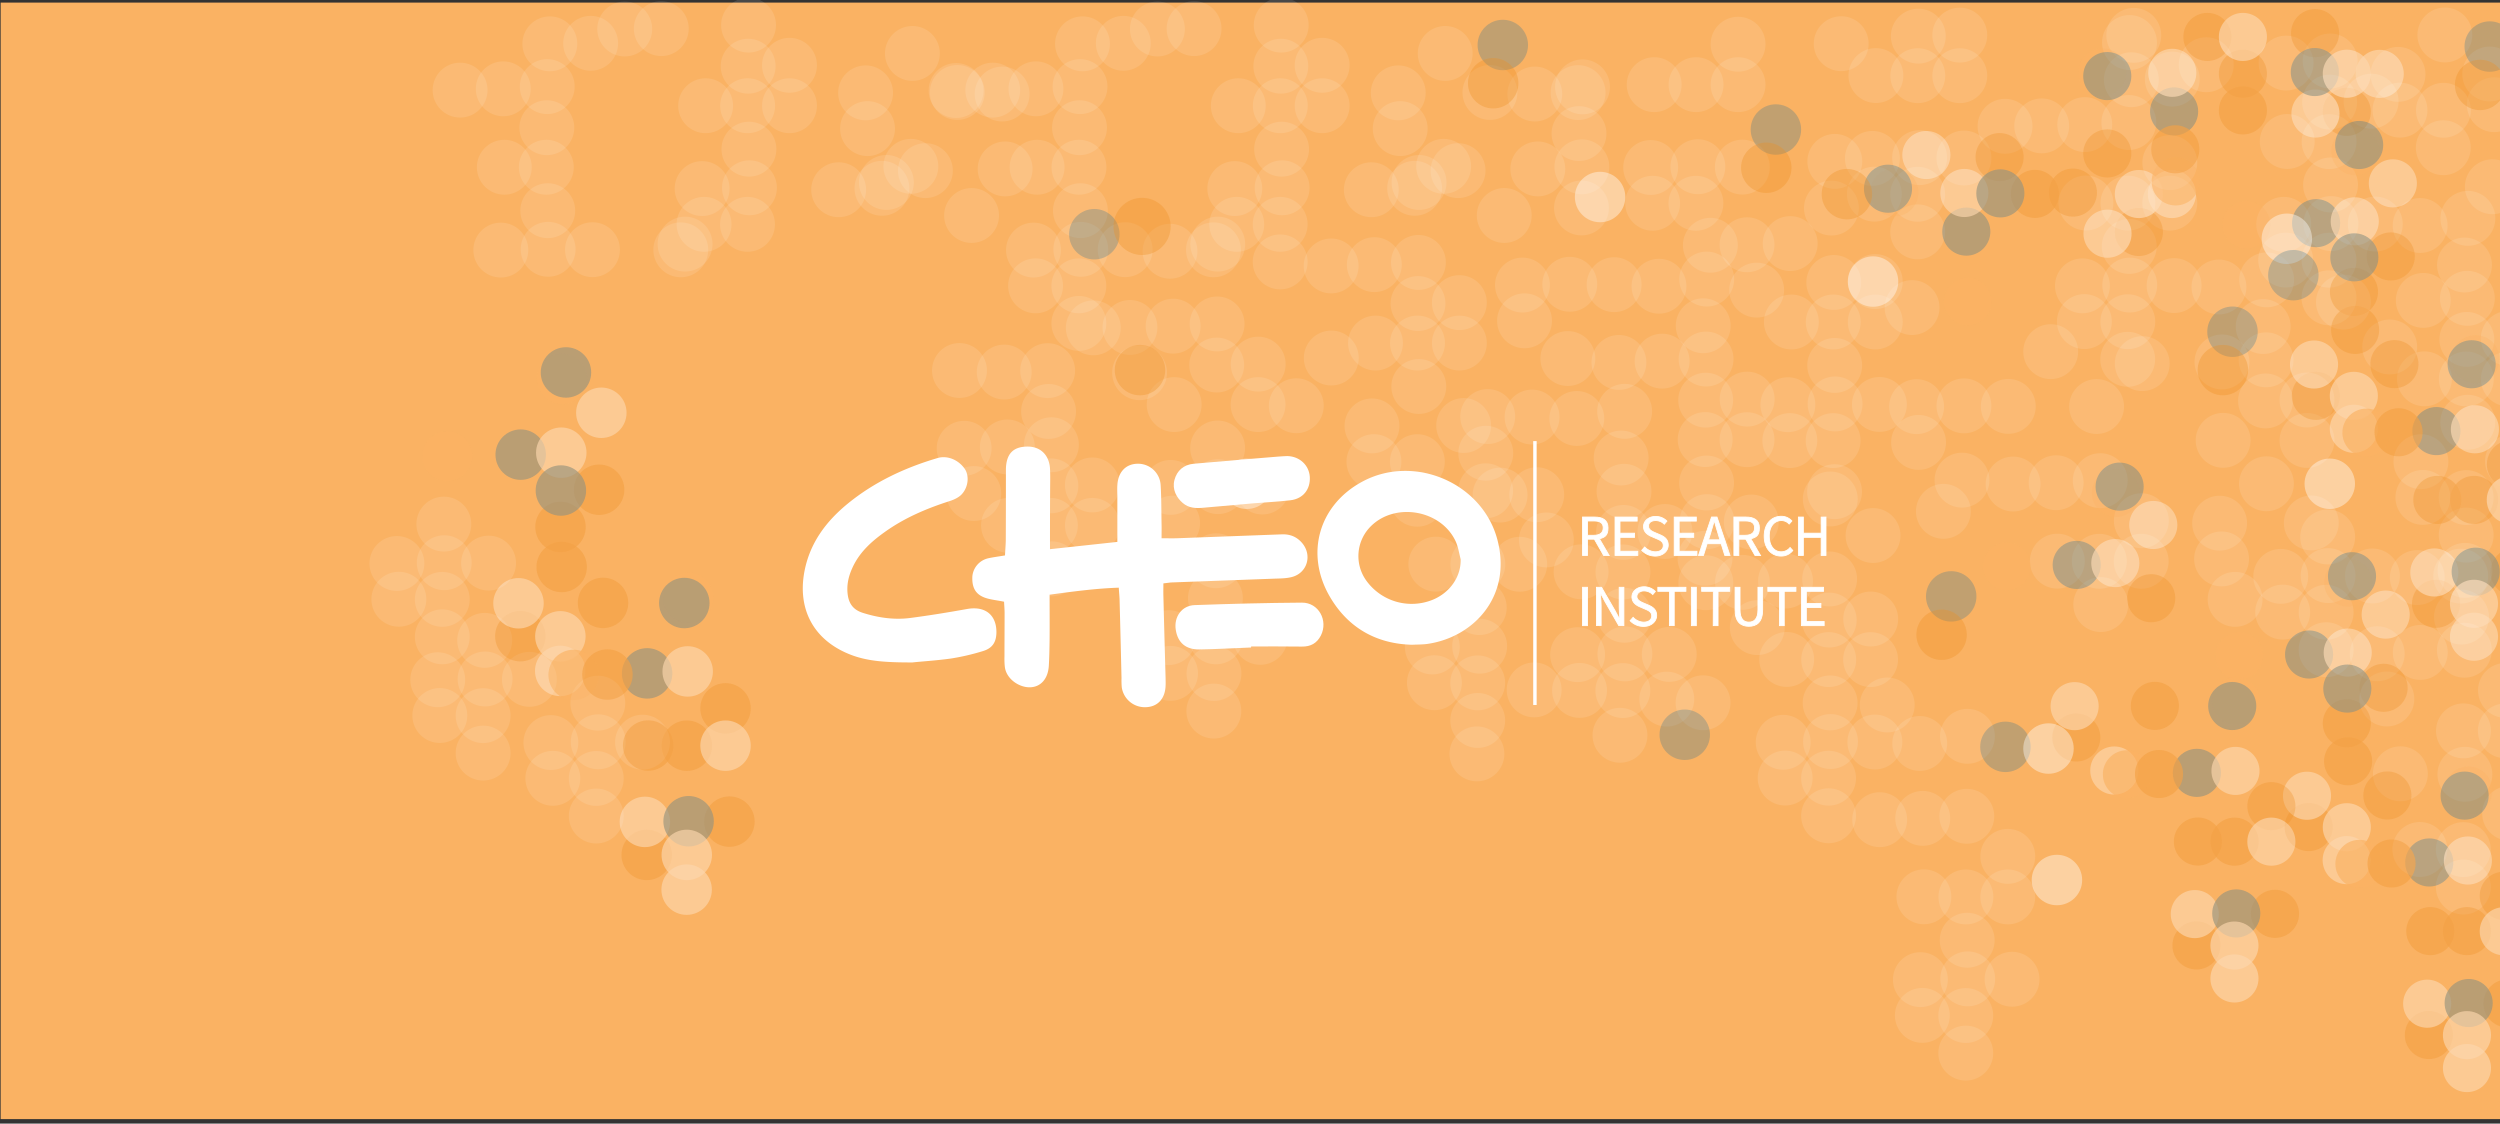 <svg id="Layer_1" data-name="Layer 1" xmlns="http://www.w3.org/2000/svg" width="26.7in" height="12in" viewBox="0 0 1922.4 864"><rect x="0" y="0" width="1922.4" height="864" fill="#333333" stroke="none"/><title>cheo-banner</title><rect x="0.5" y="2" width="1944.8" height="858.55" fill="#fab263"/><circle cx="1406.2" cy="507.2" r="21.1" fill="#fff" opacity="0.11" style="isolation:isolate"/><circle cx="1372.7" cy="598.3" r="21.1" fill="#fff" opacity="0.11" style="isolation:isolate"/><circle cx="1311.7" cy="448.1" r="21.1" fill="#fff" opacity="0.11" style="isolation:isolate"/><circle cx="1438.5" cy="476" r="21.1" fill="#fff" opacity="0.11" style="isolation:isolate"/><circle cx="1441.7" cy="570.6" r="21.1" fill="#fff" opacity="0.11" style="isolation:isolate"/><circle cx="1407.3" cy="540.5" r="21.1" fill="#fff" opacity="0.11" style="isolation:isolate"/><circle cx="1373" cy="446.8" r="21.1" fill="#fff" opacity="0.11" style="isolation:isolate"/><circle cx="1407.4" cy="383.7" r="21.1" fill="#fff" opacity="0.11" style="isolation:isolate"/><circle cx="1406.9" cy="445.2" r="21.1" fill="#fff" opacity="0.11" style="isolation:isolate"/><circle cx="1440.3" cy="411.8" r="21.1" fill="#fff" opacity="0.11" style="isolation:isolate"/><circle cx="1371.2" cy="570.8" r="21.1" fill="#fff" opacity="0.11" style="isolation:isolate"/><circle cx="1438.4" cy="507.2" r="21.1" fill="#fff" opacity="0.11" style="isolation:isolate"/><circle cx="1406.6" cy="476.8" r="21.1" fill="#fff" opacity="0.11" style="isolation:isolate"/><circle cx="1373.9" cy="507.1" r="21.1" fill="#fff" opacity="0.11" style="isolation:isolate"/><circle cx="1406.1" cy="627.3" r="21.1" fill="#fff" opacity="0.11" style="isolation:isolate"/><circle cx="1410.7" cy="378.1" r="21.1" fill="#fff" opacity="0.11" style="isolation:isolate"/><circle cx="1407.6" cy="570.2" r="21.1" fill="#fff" opacity="0.11" style="isolation:isolate"/><circle cx="1339.9" cy="447.8" r="21.1" fill="#fff" opacity="0.11" style="isolation:isolate"/><circle cx="1406.1" cy="598.4" r="21.1" fill="#fff" opacity="0.11" style="isolation:isolate"/><circle cx="1511.7" cy="689.7" r="21.1" fill="#fff" opacity="0.11" style="isolation:isolate"/><circle cx="1478.2" cy="780.8" r="21.1" fill="#fff" opacity="0.11" style="isolation:isolate"/><circle cx="1179.7" cy="530.5" r="21.1" fill="#fff" opacity="0.11" style="isolation:isolate"/><circle cx="1543.9" cy="658.5" r="21.1" fill="#fff" opacity="0.11" style="isolation:isolate"/><circle cx="1547.2" cy="753" r="21.1" fill="#fff" opacity="0.11" style="isolation:isolate"/><circle cx="1512.7" cy="723" r="21.1" fill="#fff" opacity="0.11" style="isolation:isolate"/><circle cx="1478.5" cy="629.3" r="21.1" fill="#fff" opacity="0.11" style="isolation:isolate"/><circle cx="1512.9" cy="566.2" r="21.1" fill="#fff" opacity="0.11" style="isolation:isolate"/><circle cx="1512.4" cy="627.7" r="21.1" fill="#fff" opacity="0.11" style="isolation:isolate"/><circle cx="1476.7" cy="753.3" r="21.1" fill="#fff" opacity="0.11" style="isolation:isolate"/><circle cx="1543.9" cy="689.7" r="21.1" fill="#fff" opacity="0.11" style="isolation:isolate"/><circle cx="1476.2" cy="571.7" r="21.1" fill="#fff" opacity="0.11" style="isolation:isolate"/><circle cx="1479.4" cy="689.6" r="21.1" fill="#fff" opacity="0.11" style="isolation:isolate"/><circle cx="1511.6" cy="809.8" r="21.1" fill="#fff" opacity="0.11" style="isolation:isolate"/><circle cx="1451.2" cy="542.1" r="21.1" fill="#fff" opacity="0.11" style="isolation:isolate"/><circle cx="1513.1" cy="752.7" r="21.1" fill="#fff" opacity="0.11" style="isolation:isolate"/><circle cx="1445.4" cy="630.3" r="21.1" fill="#fff" opacity="0.11" style="isolation:isolate"/><circle cx="1475.3" cy="340.2" r="21.1" fill="#fff" opacity="0.11" style="isolation:isolate"/><circle cx="1544.3" cy="312.5" r="21.1" fill="#fff" opacity="0.11" style="isolation:isolate"/><circle cx="1473.8" cy="312.7" r="21.1" fill="#fff" opacity="0.11" style="isolation:isolate"/><circle cx="1508.7" cy="369.2" r="21.1" fill="#fff" opacity="0.11" style="isolation:isolate"/><circle cx="1510.2" cy="312.1" r="21.1" fill="#fff" opacity="0.11" style="isolation:isolate"/><circle cx="1614.3" cy="431.6" r="21.1" fill="#fff" opacity="0.11" style="isolation:isolate"/><circle cx="1309.6" cy="540.4" r="21.1" fill="#fff" opacity="0.11" style="isolation:isolate"/><circle cx="1646.6" cy="400.4" r="21.1" fill="#fff" opacity="0.11" style="isolation:isolate"/><circle cx="1615.4" cy="464.9" r="21.1" fill="#fff" opacity="0.11" style="isolation:isolate"/><circle cx="1581.1" cy="371.2" r="21.1" fill="#fff" opacity="0.11" style="isolation:isolate"/><circle cx="1615" cy="369.6" r="21.1" fill="#fff" opacity="0.11" style="isolation:isolate"/><circle cx="1646.5" cy="431.6" r="21.1" fill="#fff" opacity="0.11" style="isolation:isolate"/><circle cx="1582" cy="431.5" r="21.1" fill="#fff" opacity="0.11" style="isolation:isolate"/><circle cx="1612.2" cy="312.6" r="21.1" fill="#fff" opacity="0.11" style="isolation:isolate"/><circle cx="1548" cy="372.2" r="21.1" fill="#fff" opacity="0.11" style="isolation:isolate"/><circle cx="1511.6" cy="780.9" r="21.1" fill="#fff" opacity="0.11" style="isolation:isolate"/><circle cx="425.1" cy="598.5" r="21.1" fill="#fff" opacity="0.11" style="isolation:isolate"/><circle cx="494.1" cy="570.7" r="21.1" fill="#fff" opacity="0.11" style="isolation:isolate"/><circle cx="459.7" cy="540.7" r="21.1" fill="#fff" opacity="0.11" style="isolation:isolate"/><circle cx="423.6" cy="571" r="21.1" fill="#fff" opacity="0.11" style="isolation:isolate"/><circle cx="458.5" cy="627.5" r="21.1" fill="#fff" opacity="0.11" style="isolation:isolate"/><circle cx="460" cy="570.4" r="21.1" fill="#fff" opacity="0.11" style="isolation:isolate"/><circle cx="458.5" cy="598.6" r="21.1" fill="#fff" opacity="0.11" style="isolation:isolate"/><circle cx="900.1" cy="517.8" r="21.1" fill="#fff" opacity="0.11" style="isolation:isolate"/><circle cx="969.1" cy="490.1" r="21.1" fill="#fff" opacity="0.11" style="isolation:isolate"/><circle cx="934.6" cy="460" r="21.1" fill="#fff" opacity="0.11" style="isolation:isolate"/><circle cx="898.6" cy="490.3" r="21.1" fill="#fff" opacity="0.11" style="isolation:isolate"/><circle cx="933.4" cy="546.8" r="21.1" fill="#fff" opacity="0.11" style="isolation:isolate"/><circle cx="935" cy="489.7" r="21.1" fill="#fff" opacity="0.11" style="isolation:isolate"/><circle cx="933.5" cy="517.9" r="21.1" fill="#fff" opacity="0.11" style="isolation:isolate"/><circle cx="338.2" cy="550.2" r="21.1" fill="#fff" opacity="0.11" style="isolation:isolate"/><circle cx="407.1" cy="522.4" r="21.1" fill="#fff" opacity="0.11" style="isolation:isolate"/><circle cx="372.7" cy="492.4" r="21.1" fill="#fff" opacity="0.11" style="isolation:isolate"/><circle cx="336.6" cy="522.7" r="21.1" fill="#fff" opacity="0.11" style="isolation:isolate"/><circle cx="371.5" cy="579.1" r="21.1" fill="#fff" opacity="0.11" style="isolation:isolate"/><circle cx="373" cy="522.1" r="21.1" fill="#fff" opacity="0.11" style="isolation:isolate"/><circle cx="371.5" cy="550.3" r="21.1" fill="#fff" opacity="0.11" style="isolation:isolate"/><circle cx="306.7" cy="460.8" r="21.1" fill="#fff" opacity="0.11" style="isolation:isolate"/><circle cx="375.7" cy="433" r="21.1" fill="#fff" opacity="0.11" style="isolation:isolate"/><circle cx="341.3" cy="403" r="21.1" fill="#fff" opacity="0.11" style="isolation:isolate"/><circle cx="305.2" cy="433.3" r="21.1" fill="#fff" opacity="0.11" style="isolation:isolate"/><circle cx="340.1" cy="489.7" r="21.1" fill="#fff" opacity="0.11" style="isolation:isolate"/><circle cx="341.6" cy="432.7" r="21.1" fill="#fff" opacity="0.11" style="isolation:isolate"/><circle cx="340.1" cy="460.9" r="21.1" fill="#fff" opacity="0.11" style="isolation:isolate"/><circle cx="1136.4" cy="433.9" r="21.1" fill="#fff" opacity="0.11" style="isolation:isolate"/><circle cx="1103" cy="525" r="21.1" fill="#fff" opacity="0.11" style="isolation:isolate"/><circle cx="1137.5" cy="467.2" r="21.1" fill="#fff" opacity="0.11" style="isolation:isolate"/><circle cx="1101.4" cy="497.5" r="21.1" fill="#fff" opacity="0.11" style="isolation:isolate"/><circle cx="1168.6" cy="433.9" r="21.1" fill="#fff" opacity="0.11" style="isolation:isolate"/><circle cx="1104.1" cy="433.8" r="21.1" fill="#fff" opacity="0.11" style="isolation:isolate"/><circle cx="1136.3" cy="554" r="21.1" fill="#fff" opacity="0.11" style="isolation:isolate"/><circle cx="1137.8" cy="496.9" r="21.1" fill="#fff" opacity="0.11" style="isolation:isolate"/><circle cx="1136.3" cy="525.1" r="21.1" fill="#fff" opacity="0.11" style="isolation:isolate"/><circle cx="1178.1" cy="320.7" r="21.1" fill="#fff" opacity="0.11" style="isolation:isolate"/><circle cx="1142.4" cy="377.4" r="21.1" fill="#fff" opacity="0.11" style="isolation:isolate"/><circle cx="1144" cy="320.3" r="21.1" fill="#fff" opacity="0.11" style="isolation:isolate"/><circle cx="1142.5" cy="348.5" r="21.1" fill="#fff" opacity="0.11" style="isolation:isolate"/><circle cx="1248" cy="439.8" r="21.1" fill="#fff" opacity="0.11" style="isolation:isolate"/><circle cx="1214.6" cy="530.9" r="21.1" fill="#fff" opacity="0.11" style="isolation:isolate"/><circle cx="1153.5" cy="380.7" r="21.1" fill="#fff" opacity="0.11" style="isolation:isolate"/><circle cx="1280.3" cy="408.7" r="21.1" fill="#fff" opacity="0.11" style="isolation:isolate"/><circle cx="1283.6" cy="503.2" r="21.1" fill="#fff" opacity="0.11" style="isolation:isolate"/><circle cx="1249.1" cy="473.1" r="21.1" fill="#fff" opacity="0.11" style="isolation:isolate"/><circle cx="1249.3" cy="316.3" r="21.1" fill="#fff" opacity="0.11" style="isolation:isolate"/><circle cx="1248.8" cy="377.8" r="21.1" fill="#fff" opacity="0.11" style="isolation:isolate"/><circle cx="1246.6" cy="352.2" r="21.1" fill="#fff" opacity="0.11" style="isolation:isolate"/><circle cx="1213.1" cy="503.4" r="21.1" fill="#fff" opacity="0.11" style="isolation:isolate"/><circle cx="1212.5" cy="321.8" r="21.1" fill="#fff" opacity="0.11" style="isolation:isolate"/><circle cx="1248.4" cy="409.4" r="21.1" fill="#fff" opacity="0.11" style="isolation:isolate"/><circle cx="1215.8" cy="439.7" r="21.1" fill="#fff" opacity="0.11" style="isolation:isolate"/><circle cx="1351.3" cy="482.6" r="21.1" fill="#fff" opacity="0.11" style="isolation:isolate"/><circle cx="1249.5" cy="502.8" r="21.1" fill="#fff" opacity="0.11" style="isolation:isolate"/><circle cx="1181.7" cy="380.4" r="21.1" fill="#fff" opacity="0.11" style="isolation:isolate"/><circle cx="1189.1" cy="415.2" r="21.1" fill="#fff" opacity="0.11" style="isolation:isolate"/><circle cx="1247.9" cy="531" r="21.1" fill="#fff" opacity="0.11" style="isolation:isolate"/><circle cx="1755.3" cy="470.7" r="21.1" fill="#fff" opacity="0.11" style="isolation:isolate"/><circle cx="1824.3" cy="442.9" r="21.1" fill="#fff" opacity="0.11" style="isolation:isolate"/><circle cx="1789.9" cy="412.9" r="21.1" fill="#fff" opacity="0.11" style="isolation:isolate"/><circle cx="1753.8" cy="443.2" r="21.1" fill="#fff" opacity="0.11" style="isolation:isolate"/><circle cx="1788.7" cy="499.6" r="21.1" fill="#fff" opacity="0.11" style="isolation:isolate"/><circle cx="1790.2" cy="442.6" r="21.1" fill="#fff" opacity="0.11" style="isolation:isolate"/><circle cx="1788.7" cy="470.8" r="21.1" fill="#fff" opacity="0.11" style="isolation:isolate"/><circle cx="1894.3" cy="562" r="21.1" fill="#fff" opacity="0.11" style="isolation:isolate"/><circle cx="1860.8" cy="653.2" r="21.1" fill="#fff" opacity="0.11" style="isolation:isolate"/><circle cx="1718.7" cy="460.9" r="21.1" fill="#fff" opacity="0.11" style="isolation:isolate"/><circle cx="1926.6" cy="530.9" r="21.1" fill="#fff" opacity="0.11" style="isolation:isolate"/><circle cx="1929.8" cy="625.4" r="21.1" fill="#fff" opacity="0.11" style="isolation:isolate"/><circle cx="1895.4" cy="595.4" r="21.1" fill="#fff" opacity="0.11" style="isolation:isolate"/><circle cx="1861.1" cy="501.7" r="21.1" fill="#fff" opacity="0.11" style="isolation:isolate"/><circle cx="1895.5" cy="438.6" r="21.1" fill="#fff" opacity="0.11" style="isolation:isolate"/><circle cx="1895" cy="500" r="21.1" fill="#fff" opacity="0.11" style="isolation:isolate"/><circle cx="1892.8" cy="474.5" r="21.1" fill="#fff" opacity="0.11" style="isolation:isolate"/><circle cx="1926.5" cy="562" r="21.1" fill="#fff" opacity="0.11" style="isolation:isolate"/><circle cx="1858.8" cy="444.1" r="21.1" fill="#fff" opacity="0.11" style="isolation:isolate"/><circle cx="1894.2" cy="682.1" r="21.1" fill="#fff" opacity="0.11" style="isolation:isolate"/><circle cx="1892.2" cy="443" r="21.1" fill="#fff" opacity="0.11" style="isolation:isolate"/><circle cx="1828" cy="502.7" r="21.1" fill="#fff" opacity="0.11" style="isolation:isolate"/><circle cx="1835.4" cy="537.5" r="21.1" fill="#fff" opacity="0.11" style="isolation:isolate"/><circle cx="1894.2" cy="653.3" r="21.1" fill="#fff" opacity="0.11" style="isolation:isolate"/><circle cx="1172.3" cy="246.7" r="21.1" fill="#fff" opacity="0.11" style="isolation:isolate"/><circle cx="1241.2" cy="218.9" r="21.1" fill="#fff" opacity="0.11" style="isolation:isolate"/><circle cx="1170.7" cy="219.2" r="21.1" fill="#fff" opacity="0.11" style="isolation:isolate"/><circle cx="1205.6" cy="275.7" r="21.1" fill="#fff" opacity="0.11" style="isolation:isolate"/><circle cx="1207.1" cy="218.6" r="21.1" fill="#fff" opacity="0.11" style="isolation:isolate"/><circle cx="1311.2" cy="338" r="21.1" fill="#fff" opacity="0.11" style="isolation:isolate"/><circle cx="1135.7" cy="579.7" r="21.1" fill="#fff" opacity="0.11" style="isolation:isolate"/><circle cx="1343.5" cy="306.9" r="21.1" fill="#fff" opacity="0.11" style="isolation:isolate"/><circle cx="1346.7" cy="401.4" r="21.1" fill="#fff" opacity="0.11" style="isolation:isolate"/><circle cx="1312.3" cy="371.4" r="21.1" fill="#fff" opacity="0.11" style="isolation:isolate"/><circle cx="1278.1" cy="277.7" r="21.1" fill="#fff" opacity="0.11" style="isolation:isolate"/><circle cx="1312.4" cy="214.6" r="21.1" fill="#fff" opacity="0.11" style="isolation:isolate"/><circle cx="1311.9" cy="276.1" r="21.1" fill="#fff" opacity="0.11" style="isolation:isolate"/><circle cx="1309.7" cy="250.5" r="21.1" fill="#fff" opacity="0.11" style="isolation:isolate"/><circle cx="1245.7" cy="565.4" r="21.1" fill="#fff" opacity="0.11" style="isolation:isolate"/><circle cx="1343.4" cy="338.1" r="21.1" fill="#fff" opacity="0.11" style="isolation:isolate"/><circle cx="1275.7" cy="220.1" r="21.1" fill="#fff" opacity="0.11" style="isolation:isolate"/><circle cx="1311.6" cy="307.7" r="21.1" fill="#fff" opacity="0.11" style="isolation:isolate"/><circle cx="1281.7" cy="537.6" r="21.1" fill="#fff" opacity="0.11" style="isolation:isolate"/><circle cx="1023.7" cy="275.3" r="21.1" fill="#fff" opacity="0.11" style="isolation:isolate"/><circle cx="1312.6" cy="401.1" r="21.1" fill="#fff" opacity="0.11" style="isolation:isolate"/><circle cx="1244.9" cy="278.7" r="21.1" fill="#fff" opacity="0.11" style="isolation:isolate"/><circle cx="1576.9" cy="270.4" r="21.1" fill="#fff" opacity="0.11" style="isolation:isolate"/><circle cx="1311.1" cy="429.3" r="21.1" fill="#fff" opacity="0.11" style="isolation:isolate"/><circle cx="1474.7" cy="58.2" r="21.1" fill="#fff" opacity="0.11" style="isolation:isolate"/><circle cx="1441.3" cy="149.3" r="21.1" fill="#fff" opacity="0.11" style="isolation:isolate"/><circle cx="1507" cy="27" r="21.1" fill="#fff" opacity="0.11" style="isolation:isolate"/><circle cx="1510.2" cy="121.5" r="21.1" fill="#fff" opacity="0.11" style="isolation:isolate"/><circle cx="1439.8" cy="121.8" r="21.1" fill="#fff" opacity="0.11" style="isolation:isolate"/><circle cx="1507" cy="58.2" r="21.1" fill="#fff" opacity="0.11" style="isolation:isolate"/><circle cx="1475.1" cy="27.8" r="21.1" fill="#fff" opacity="0.11" style="isolation:isolate"/><circle cx="1442.5" cy="58.1" r="21.1" fill="#fff" opacity="0.11" style="isolation:isolate"/><circle cx="1474.6" cy="178.3" r="21.1" fill="#fff" opacity="0.11" style="isolation:isolate"/><circle cx="1476.1" cy="121.2" r="21.1" fill="#fff" opacity="0.11" style="isolation:isolate"/><circle cx="1415.8" cy="33.6" r="21.1" fill="#fff" opacity="0.11" style="isolation:isolate"/><circle cx="1474.6" cy="149.4" r="21.1" fill="#fff" opacity="0.11" style="isolation:isolate"/><circle cx="1791" cy="108.9" r="21.1" fill="#fff" opacity="0.11" style="isolation:isolate"/><circle cx="1757.6" cy="200" r="21.1" fill="#fff" opacity="0.11" style="isolation:isolate"/><circle cx="1696.5" cy="49.8" r="21.1" fill="#fff" opacity="0.11" style="isolation:isolate"/><circle cx="1823.3" cy="77.8" r="21.1" fill="#fff" opacity="0.11" style="isolation:isolate"/><circle cx="1826.5" cy="172.3" r="21.1" fill="#fff" opacity="0.11" style="isolation:isolate"/><circle cx="1792.1" cy="142.2" r="21.1" fill="#fff" opacity="0.11" style="isolation:isolate"/><circle cx="1757.9" cy="48.5" r="21.1" fill="#fff" opacity="0.11" style="isolation:isolate"/><circle cx="1791.8" cy="46.9" r="21.1" fill="#fff" opacity="0.11" style="isolation:isolate"/><circle cx="1756.1" cy="172.5" r="21.1" fill="#fff" opacity="0.11" style="isolation:isolate"/><circle cx="1791.4" cy="78.5" r="21.1" fill="#fff" opacity="0.11" style="isolation:isolate"/><circle cx="1758.8" cy="108.8" r="21.1" fill="#fff" opacity="0.11" style="isolation:isolate"/><circle cx="1790.9" cy="229" r="21.1" fill="#fff" opacity="0.11" style="isolation:isolate"/><circle cx="1792.4" cy="171.9" r="21.1" fill="#fff" opacity="0.11" style="isolation:isolate"/><circle cx="1790.9" cy="200.1" r="21.1" fill="#fff" opacity="0.11" style="isolation:isolate"/><circle cx="1896.5" cy="291.4" r="21.1" fill="#fff" opacity="0.11" style="isolation:isolate"/><circle cx="1863.1" cy="382.5" r="21.1" fill="#fff" opacity="0.11" style="isolation:isolate"/><circle cx="1802" cy="232.3" r="21.1" fill="#fff" opacity="0.11" style="isolation:isolate"/><circle cx="1928.8" cy="260.2" r="21.1" fill="#fff" opacity="0.11" style="isolation:isolate"/><circle cx="1932" cy="354.8" r="21.1" fill="#fff" opacity="0.11" style="isolation:isolate"/><circle cx="1897.6" cy="324.7" r="21.1" fill="#fff" opacity="0.11" style="isolation:isolate"/><circle cx="1863.4" cy="231" r="21.1" fill="#fff" opacity="0.11" style="isolation:isolate"/><circle cx="1897.7" cy="167.9" r="21.1" fill="#fff" opacity="0.11" style="isolation:isolate"/><circle cx="1897.3" cy="229.4" r="21.1" fill="#fff" opacity="0.11" style="isolation:isolate"/><circle cx="1895.1" cy="203.8" r="21.1" fill="#fff" opacity="0.11" style="isolation:isolate"/><circle cx="1861.6" cy="355" r="21.1" fill="#fff" opacity="0.11" style="isolation:isolate"/><circle cx="1928.8" cy="291.4" r="21.1" fill="#fff" opacity="0.11" style="isolation:isolate"/><circle cx="1861" cy="173.4" r="21.1" fill="#fff" opacity="0.11" style="isolation:isolate"/><circle cx="1896.9" cy="261" r="21.1" fill="#fff" opacity="0.11" style="isolation:isolate"/><circle cx="1864.3" cy="291.3" r="21.1" fill="#fff" opacity="0.11" style="isolation:isolate"/><circle cx="1896.4" cy="411.5" r="21.1" fill="#fff" opacity="0.11" style="isolation:isolate"/><circle cx="1845.5" cy="84.7" r="21.1" fill="#fff" opacity="0.11" style="isolation:isolate"/><circle cx="1914.5" cy="56.9" r="21.1" fill="#fff" opacity="0.11" style="isolation:isolate"/><circle cx="1880" cy="26.9" r="21.1" fill="#fff" opacity="0.11" style="isolation:isolate"/><circle cx="1844" cy="57.2" r="21.1" fill="#fff" opacity="0.11" style="isolation:isolate"/><circle cx="1878.8" cy="113.6" r="21.1" fill="#fff" opacity="0.11" style="isolation:isolate"/><circle cx="1878.9" cy="84.8" r="21.1" fill="#fff" opacity="0.11" style="isolation:isolate"/><circle cx="1918" cy="80.5" r="21.1" fill="#fff" opacity="0.11" style="isolation:isolate"/><circle cx="1916.5" cy="143.6" r="21.1" fill="#fff" opacity="0.11" style="isolation:isolate"/><circle cx="1837.6" cy="266.8" r="21.1" fill="#fff" opacity="0.11" style="isolation:isolate"/><circle cx="1896.4" cy="382.6" r="21.1" fill="#fff" opacity="0.11" style="isolation:isolate"/><circle cx="1636.3" cy="156.2" r="21.1" fill="#fff" opacity="0.11" style="isolation:isolate"/><circle cx="1602.8" cy="247.3" r="21.1" fill="#fff" opacity="0.11" style="isolation:isolate"/><circle cx="1541.8" cy="97.1" r="21.1" fill="#fff" opacity="0.11" style="isolation:isolate"/><circle cx="1668.5" cy="125.1" r="21.1" fill="#fff" opacity="0.11" style="isolation:isolate"/><circle cx="1671.8" cy="219.6" r="21.1" fill="#fff" opacity="0.11" style="isolation:isolate"/><circle cx="1637.3" cy="189.5" r="21.1" fill="#fff" opacity="0.11" style="isolation:isolate"/><circle cx="1603.1" cy="95.8" r="21.1" fill="#fff" opacity="0.11" style="isolation:isolate"/><circle cx="1637.5" cy="32.7" r="21.1" fill="#fff" opacity="0.11" style="isolation:isolate"/><circle cx="1637" cy="94.2" r="21.1" fill="#fff" opacity="0.11" style="isolation:isolate"/><circle cx="1670.4" cy="60.8" r="21.1" fill="#fff" opacity="0.11" style="isolation:isolate"/><circle cx="1601.3" cy="219.8" r="21.1" fill="#fff" opacity="0.11" style="isolation:isolate"/><circle cx="1668.5" cy="156.2" r="21.1" fill="#fff" opacity="0.11" style="isolation:isolate"/><circle cx="1604" cy="156.1" r="21.1" fill="#fff" opacity="0.11" style="isolation:isolate"/><circle cx="1636.1" cy="276.3" r="21.1" fill="#fff" opacity="0.11" style="isolation:isolate"/><circle cx="1640.8" cy="27.2" r="21.1" fill="#fff" opacity="0.11" style="isolation:isolate"/><circle cx="1637.7" cy="219.2" r="21.1" fill="#fff" opacity="0.11" style="isolation:isolate"/><circle cx="1570" cy="96.8" r="21.1" fill="#fff" opacity="0.11" style="isolation:isolate"/><circle cx="1638.9" cy="61.3" r="21.1" fill="#fff" opacity="0.11" style="isolation:isolate"/><circle cx="1636.2" cy="247.4" r="21.1" fill="#fff" opacity="0.11" style="isolation:isolate"/><circle cx="1708.3" cy="429.8" r="21.1" fill="#fff" opacity="0.11" style="isolation:isolate"/><circle cx="1647.3" cy="279.6" r="21.1" fill="#fff" opacity="0.11" style="isolation:isolate"/><circle cx="1774" cy="307.6" r="21.1" fill="#fff" opacity="0.11" style="isolation:isolate"/><circle cx="1777.3" cy="402.1" r="21.1" fill="#fff" opacity="0.11" style="isolation:isolate"/><circle cx="1742.8" cy="372" r="21.1" fill="#fff" opacity="0.11" style="isolation:isolate"/><circle cx="1708.6" cy="278.3" r="21.1" fill="#fff" opacity="0.11" style="isolation:isolate"/><circle cx="1743" cy="215.2" r="21.1" fill="#fff" opacity="0.11" style="isolation:isolate"/><circle cx="1742.5" cy="276.7" r="21.1" fill="#fff" opacity="0.11" style="isolation:isolate"/><circle cx="1740.3" cy="251.1" r="21.1" fill="#fff" opacity="0.11" style="isolation:isolate"/><circle cx="1706.8" cy="402.3" r="21.1" fill="#fff" opacity="0.11" style="isolation:isolate"/><circle cx="1774" cy="338.7" r="21.1" fill="#fff" opacity="0.11" style="isolation:isolate"/><circle cx="1706.3" cy="220.7" r="21.1" fill="#fff" opacity="0.11" style="isolation:isolate"/><circle cx="1742.1" cy="308.3" r="21.1" fill="#fff" opacity="0.11" style="isolation:isolate"/><circle cx="1709.5" cy="338.6" r="21.1" fill="#fff" opacity="0.11" style="isolation:isolate"/><circle cx="1845.8" cy="595" r="21.1" fill="#fff" opacity="0.11" style="isolation:isolate"/><circle cx="737.8" cy="284.9" r="21.1" fill="#fff" opacity="0.11" style="isolation:isolate"/><circle cx="807.7" cy="404" r="21.1" fill="#fff" opacity="0.11" style="isolation:isolate"/><circle cx="840" cy="372.9" r="21.1" fill="#fff" opacity="0.11" style="isolation:isolate"/><circle cx="808.8" cy="437.4" r="21.1" fill="#fff" opacity="0.11" style="isolation:isolate"/><circle cx="774.6" cy="343.7" r="21.1" fill="#fff" opacity="0.11" style="isolation:isolate"/><circle cx="808.5" cy="342" r="21.1" fill="#fff" opacity="0.11" style="isolation:isolate"/><circle cx="806.3" cy="316.4" r="21.1" fill="#fff" opacity="0.11" style="isolation:isolate"/><circle cx="840" cy="404" r="21.1" fill="#fff" opacity="0.11" style="isolation:isolate"/><circle cx="772.2" cy="286.1" r="21.1" fill="#fff" opacity="0.11" style="isolation:isolate"/><circle cx="808.1" cy="373.6" r="21.1" fill="#fff" opacity="0.11" style="isolation:isolate"/><circle cx="775.5" cy="404" r="21.1" fill="#fff" opacity="0.11" style="isolation:isolate"/><circle cx="805.6" cy="285" r="21.1" fill="#fff" opacity="0.11" style="isolation:isolate"/><circle cx="741.4" cy="344.7" r="21.1" fill="#fff" opacity="0.11" style="isolation:isolate"/><circle cx="748.8" cy="379.5" r="21.1" fill="#fff" opacity="0.11" style="isolation:isolate"/><circle cx="984.5" cy="81.3" r="21.1" fill="#fff" opacity="0.11" style="isolation:isolate"/><circle cx="951" cy="172.5" r="21.1" fill="#fff" opacity="0.11" style="isolation:isolate"/><circle cx="890" cy="22.3" r="21.1" fill="#fff" opacity="0.11" style="isolation:isolate"/><circle cx="1016.7" cy="50.2" r="21.1" fill="#fff" opacity="0.11" style="isolation:isolate"/><circle cx="985.5" cy="114.7" r="21.1" fill="#fff" opacity="0.11" style="isolation:isolate"/><circle cx="985.2" cy="19.3" r="21.1" fill="#fff" opacity="0.11" style="isolation:isolate"/><circle cx="949.5" cy="145" r="21.1" fill="#fff" opacity="0.11" style="isolation:isolate"/><circle cx="1016.7" cy="81.3" r="21.1" fill="#fff" opacity="0.11" style="isolation:isolate"/><circle cx="984.9" cy="50.9" r="21.1" fill="#fff" opacity="0.11" style="isolation:isolate"/><circle cx="952.2" cy="81.3" r="21.1" fill="#fff" opacity="0.11" style="isolation:isolate"/><circle cx="984.4" cy="201.4" r="21.1" fill="#fff" opacity="0.11" style="isolation:isolate"/><circle cx="985.9" cy="144.4" r="21.1" fill="#fff" opacity="0.11" style="isolation:isolate"/><circle cx="918.2" cy="22" r="21.1" fill="#fff" opacity="0.11" style="isolation:isolate"/><circle cx="984.4" cy="172.5" r="21.1" fill="#fff" opacity="0.11" style="isolation:isolate"/><circle cx="1090" cy="263.8" r="21.1" fill="#fff" opacity="0.11" style="isolation:isolate"/><circle cx="1056.5" cy="355" r="21.1" fill="#fff" opacity="0.11" style="isolation:isolate"/><circle cx="996.8" cy="312" r="21.1" fill="#fff" opacity="0.11" style="isolation:isolate"/><circle cx="1122.2" cy="232.7" r="21.1" fill="#fff" opacity="0.11" style="isolation:isolate"/><circle cx="1125.5" cy="327.2" r="21.1" fill="#fff" opacity="0.11" style="isolation:isolate"/><circle cx="1091" cy="297.2" r="21.1" fill="#fff" opacity="0.11" style="isolation:isolate"/><circle cx="1056.8" cy="203.5" r="21.1" fill="#fff" opacity="0.11" style="isolation:isolate"/><circle cx="1091.2" cy="140.3" r="21.1" fill="#fff" opacity="0.11" style="isolation:isolate"/><circle cx="1090.7" cy="201.8" r="21.1" fill="#fff" opacity="0.11" style="isolation:isolate"/><circle cx="1055" cy="327.5" r="21.1" fill="#fff" opacity="0.11" style="isolation:isolate"/><circle cx="1122.2" cy="263.8" r="21.1" fill="#fff" opacity="0.11" style="isolation:isolate"/><circle cx="1054.5" cy="145.9" r="21.1" fill="#fff" opacity="0.11" style="isolation:isolate"/><circle cx="1090.4" cy="233.4" r="21.1" fill="#fff" opacity="0.11" style="isolation:isolate"/><circle cx="1057.7" cy="263.8" r="21.1" fill="#fff" opacity="0.11" style="isolation:isolate"/><circle cx="1089.8" cy="383.9" r="21.1" fill="#fff" opacity="0.11" style="isolation:isolate"/><circle cx="1087.8" cy="144.8" r="21.1" fill="#fff" opacity="0.11" style="isolation:isolate"/><circle cx="1023.6" cy="204.5" r="21.1" fill="#fff" opacity="0.11" style="isolation:isolate"/><circle cx="1089.9" cy="355" r="21.1" fill="#fff" opacity="0.11" style="isolation:isolate"/><circle cx="829.7" cy="128.6" r="21.1" fill="#fff" opacity="0.11" style="isolation:isolate"/><circle cx="796.3" cy="219.8" r="21.1" fill="#fff" opacity="0.11" style="isolation:isolate"/><circle cx="735.2" cy="69.6" r="21.1" fill="#fff" opacity="0.11" style="isolation:isolate"/><circle cx="865.2" cy="192" r="21.1" fill="#fff" opacity="0.11" style="isolation:isolate"/><circle cx="830.8" cy="162" r="21.1" fill="#fff" opacity="0.11" style="isolation:isolate"/><circle cx="796.6" cy="68.3" r="21.1" fill="#fff" opacity="0.11" style="isolation:isolate"/><circle cx="830.5" cy="66.6" r="21.1" fill="#fff" opacity="0.11" style="isolation:isolate"/><circle cx="863.8" cy="33.3" r="21.1" fill="#fff" opacity="0.11" style="isolation:isolate"/><circle cx="794.7" cy="192.3" r="21.1" fill="#fff" opacity="0.11" style="isolation:isolate"/><circle cx="830.1" cy="98.2" r="21.1" fill="#fff" opacity="0.11" style="isolation:isolate"/><circle cx="797.5" cy="128.6" r="21.1" fill="#fff" opacity="0.11" style="isolation:isolate"/><circle cx="829.6" cy="248.7" r="21.1" fill="#fff" opacity="0.11" style="isolation:isolate"/><circle cx="831.1" cy="191.7" r="21.1" fill="#fff" opacity="0.11" style="isolation:isolate"/><circle cx="763.4" cy="69.3" r="21.1" fill="#fff" opacity="0.11" style="isolation:isolate"/><circle cx="832.4" cy="33.7" r="21.1" fill="#fff" opacity="0.11" style="isolation:isolate"/><circle cx="829.6" cy="219.8" r="21.1" fill="#fff" opacity="0.11" style="isolation:isolate"/><circle cx="901.7" cy="402.3" r="21.1" fill="#fff" opacity="0.11" style="isolation:isolate"/><circle cx="840.7" cy="252.1" r="21.1" fill="#fff" opacity="0.11" style="isolation:isolate"/><circle cx="967.5" cy="280" r="21.1" fill="#fff" opacity="0.11" style="isolation:isolate"/><circle cx="970.7" cy="374.5" r="21.1" fill="#fff" opacity="0.11" style="isolation:isolate"/><circle cx="936.3" cy="344.5" r="21.1" fill="#fff" opacity="0.11" style="isolation:isolate"/><circle cx="902.1" cy="250.8" r="21.1" fill="#fff" opacity="0.11" style="isolation:isolate"/><circle cx="936.4" cy="187.7" r="21.1" fill="#fff" opacity="0.11" style="isolation:isolate"/><circle cx="935.9" cy="249.1" r="21.1" fill="#fff" opacity="0.11" style="isolation:isolate"/><circle cx="900.2" cy="374.8" r="21.1" fill="#fff" opacity="0.11" style="isolation:isolate"/><circle cx="967.4" cy="311.1" r="21.1" fill="#fff" opacity="0.11" style="isolation:isolate"/><circle cx="899.7" cy="193.2" r="21.1" fill="#fff" opacity="0.11" style="isolation:isolate"/><circle cx="935.6" cy="280.7" r="21.1" fill="#fff" opacity="0.11" style="isolation:isolate"/><circle cx="902.9" cy="311.1" r="21.1" fill="#fff" opacity="0.11" style="isolation:isolate"/><circle cx="935.1" cy="431.2" r="21.1" fill="#fff" opacity="0.11" style="isolation:isolate"/><circle cx="933.1" cy="192.1" r="21.1" fill="#fff" opacity="0.11" style="isolation:isolate"/><circle cx="936.6" cy="374.2" r="21.1" fill="#fff" opacity="0.11" style="isolation:isolate"/><circle cx="868.9" cy="251.8" r="21.1" fill="#fff" opacity="0.11" style="isolation:isolate"/><circle cx="876.3" cy="286.6" r="21.1" fill="#fff" opacity="0.11" style="isolation:isolate"/><circle cx="1304.2" cy="65.1" r="21.1" fill="#fff" opacity="0.11" style="isolation:isolate"/><circle cx="1270.8" cy="156.3" r="21.1" fill="#fff" opacity="0.11" style="isolation:isolate"/><circle cx="1336.5" cy="34" r="21.1" fill="#fff" opacity="0.11" style="isolation:isolate"/><circle cx="1339.8" cy="128.5" r="21.1" fill="#fff" opacity="0.11" style="isolation:isolate"/><circle cx="1269.3" cy="128.8" r="21.1" fill="#fff" opacity="0.11" style="isolation:isolate"/><circle cx="1336.5" cy="65.1" r="21.1" fill="#fff" opacity="0.11" style="isolation:isolate"/><circle cx="1272" cy="65.1" r="21.1" fill="#fff" opacity="0.11" style="isolation:isolate"/><circle cx="1305.6" cy="128.2" r="21.1" fill="#fff" opacity="0.11" style="isolation:isolate"/><circle cx="1304.1" cy="156.3" r="21.1" fill="#fff" opacity="0.11" style="isolation:isolate"/><circle cx="1409.7" cy="247.6" r="21.1" fill="#fff" opacity="0.11" style="isolation:isolate"/><circle cx="1376.3" cy="338.8" r="21.1" fill="#fff" opacity="0.11" style="isolation:isolate"/><circle cx="1315.2" cy="188.6" r="21.1" fill="#fff" opacity="0.11" style="isolation:isolate"/><circle cx="1442" cy="216.5" r="21.1" fill="#fff" opacity="0.11" style="isolation:isolate"/><circle cx="1445.2" cy="311" r="21.1" fill="#fff" opacity="0.11" style="isolation:isolate"/><circle cx="1410.8" cy="281" r="21.1" fill="#fff" opacity="0.11" style="isolation:isolate"/><circle cx="1376.6" cy="187.3" r="21.1" fill="#fff" opacity="0.11" style="isolation:isolate"/><circle cx="1410.9" cy="124.1" r="21.1" fill="#fff" opacity="0.11" style="isolation:isolate"/><circle cx="1408.3" cy="160" r="21.1" fill="#fff" opacity="0.11" style="isolation:isolate"/><circle cx="1374.8" cy="311.2" r="21.1" fill="#fff" opacity="0.11" style="isolation:isolate"/><circle cx="1442" cy="247.6" r="21.1" fill="#fff" opacity="0.11" style="isolation:isolate"/><circle cx="1410.1" cy="217.2" r="21.1" fill="#fff" opacity="0.11" style="isolation:isolate"/><circle cx="1377.5" cy="247.6" r="21.1" fill="#fff" opacity="0.11" style="isolation:isolate"/><circle cx="1494.4" cy="393.2" r="21.1" fill="#fff" opacity="0.11" style="isolation:isolate"/><circle cx="1470.3" cy="236.5" r="21.1" fill="#fff" opacity="0.11" style="isolation:isolate"/><circle cx="1411.1" cy="310.6" r="21.1" fill="#fff" opacity="0.11" style="isolation:isolate"/><circle cx="1343.4" cy="188.2" r="21.1" fill="#fff" opacity="0.11" style="isolation:isolate"/><circle cx="1350.8" cy="223.1" r="21.1" fill="#fff" opacity="0.11" style="isolation:isolate"/><circle cx="1076.7" cy="98.9" r="21.1" fill="#fff" opacity="0.11" style="isolation:isolate"/><circle cx="1145.7" cy="71.1" r="21.1" fill="#fff" opacity="0.11" style="isolation:isolate"/><circle cx="1111.3" cy="41.1" r="21.1" fill="#fff" opacity="0.11" style="isolation:isolate"/><circle cx="1075.2" cy="71.4" r="21.1" fill="#fff" opacity="0.11" style="isolation:isolate"/><circle cx="1110.1" cy="127.9" r="21.1" fill="#fff" opacity="0.11" style="isolation:isolate"/><circle cx="1121.2" cy="131.2" r="21.1" fill="#fff" opacity="0.11" style="isolation:isolate"/><circle cx="1182.5" cy="129.9" r="21.1" fill="#fff" opacity="0.11" style="isolation:isolate"/><circle cx="1216.9" cy="66.8" r="21.1" fill="#fff" opacity="0.11" style="isolation:isolate"/><circle cx="1216.4" cy="128.3" r="21.1" fill="#fff" opacity="0.11" style="isolation:isolate"/><circle cx="1214.2" cy="102.7" r="21.1" fill="#fff" opacity="0.11" style="isolation:isolate"/><circle cx="1180.2" cy="72.3" r="21.1" fill="#fff" opacity="0.11" style="isolation:isolate"/><circle cx="1216.1" cy="159.9" r="21.1" fill="#fff" opacity="0.11" style="isolation:isolate"/><circle cx="1213.5" cy="71.2" r="21.1" fill="#fff" opacity="0.11" style="isolation:isolate"/><circle cx="1156.7" cy="165.7" r="21.1" fill="#fff" opacity="0.11" style="isolation:isolate"/><circle cx="574.9" cy="81.3" r="21.1" fill="#fff" opacity="0.11" style="isolation:isolate"/><circle cx="541.4" cy="172.5" r="21.1" fill="#fff" opacity="0.11" style="isolation:isolate"/><circle cx="480.4" cy="22.3" r="21.1" fill="#fff" opacity="0.11" style="isolation:isolate"/><circle cx="607.1" cy="50.2" r="21.1" fill="#fff" opacity="0.11" style="isolation:isolate"/><circle cx="575.9" cy="114.7" r="21.1" fill="#fff" opacity="0.11" style="isolation:isolate"/><circle cx="575.6" cy="19.3" r="21.1" fill="#fff" opacity="0.11" style="isolation:isolate"/><circle cx="539.9" cy="145" r="21.1" fill="#fff" opacity="0.11" style="isolation:isolate"/><circle cx="607.1" cy="81.3" r="21.1" fill="#fff" opacity="0.11" style="isolation:isolate"/><circle cx="575.3" cy="50.9" r="21.1" fill="#fff" opacity="0.11" style="isolation:isolate"/><circle cx="542.6" cy="81.3" r="21.1" fill="#fff" opacity="0.11" style="isolation:isolate"/><circle cx="576.3" cy="144.4" r="21.1" fill="#fff" opacity="0.11" style="isolation:isolate"/><circle cx="508.5" cy="22" r="21.1" fill="#fff" opacity="0.11" style="isolation:isolate"/><circle cx="574.8" cy="172.5" r="21.1" fill="#fff" opacity="0.11" style="isolation:isolate"/><circle cx="681.6" cy="140.3" r="21.1" fill="#fff" opacity="0.11" style="isolation:isolate"/><circle cx="644.9" cy="145.9" r="21.1" fill="#fff" opacity="0.11" style="isolation:isolate"/><circle cx="678.2" cy="144.8" r="21.1" fill="#fff" opacity="0.11" style="isolation:isolate"/><circle cx="420.1" cy="128.6" r="21.1" fill="#fff" opacity="0.11" style="isolation:isolate"/><circle cx="455.6" cy="192" r="21.1" fill="#fff" opacity="0.11" style="isolation:isolate"/><circle cx="421.2" cy="162" r="21.1" fill="#fff" opacity="0.11" style="isolation:isolate"/><circle cx="387" cy="68.3" r="21.1" fill="#fff" opacity="0.11" style="isolation:isolate"/><circle cx="420.8" cy="66.6" r="21.1" fill="#fff" opacity="0.11" style="isolation:isolate"/><circle cx="454.2" cy="33.3" r="21.1" fill="#fff" opacity="0.11" style="isolation:isolate"/><circle cx="385.1" cy="192.3" r="21.1" fill="#fff" opacity="0.11" style="isolation:isolate"/><circle cx="420.5" cy="98.2" r="21.1" fill="#fff" opacity="0.11" style="isolation:isolate"/><circle cx="387.8" cy="128.6" r="21.1" fill="#fff" opacity="0.11" style="isolation:isolate"/><circle cx="421.5" cy="191.7" r="21.1" fill="#fff" opacity="0.11" style="isolation:isolate"/><circle cx="353.8" cy="69.3" r="21.1" fill="#fff" opacity="0.11" style="isolation:isolate"/><circle cx="422.8" cy="33.7" r="21.1" fill="#fff" opacity="0.11" style="isolation:isolate"/><circle cx="526.8" cy="187.7" r="21.1" fill="#fff" opacity="0.11" style="isolation:isolate"/><circle cx="523.5" cy="192.1" r="21.1" fill="#fff" opacity="0.11" style="isolation:isolate"/><circle cx="667.1" cy="98.9" r="21.1" fill="#fff" opacity="0.11" style="isolation:isolate"/><circle cx="736.1" cy="71.1" r="21.1" fill="#fff" opacity="0.11" style="isolation:isolate"/><circle cx="701.6" cy="41.1" r="21.1" fill="#fff" opacity="0.11" style="isolation:isolate"/><circle cx="665.6" cy="71.4" r="21.1" fill="#fff" opacity="0.11" style="isolation:isolate"/><circle cx="700.4" cy="127.9" r="21.1" fill="#fff" opacity="0.11" style="isolation:isolate"/><circle cx="711.6" cy="131.2" r="21.1" fill="#fff" opacity="0.11" style="isolation:isolate"/><circle cx="772.9" cy="129.9" r="21.1" fill="#fff" opacity="0.11" style="isolation:isolate"/><circle cx="770.6" cy="72.3" r="21.1" fill="#fff" opacity="0.11" style="isolation:isolate"/><circle cx="747.1" cy="165.7" r="21.1" fill="#fff" opacity="0.11" style="isolation:isolate"/><circle cx="1409.6" cy="338.8" r="21.1" fill="#fff" opacity="0.11" style="isolation:isolate"/><g opacity="0.47"><circle cx="431" cy="405.2" r="19.4" fill="#ec8f24" opacity="0.66" style="isolation:isolate"/><circle cx="400.1" cy="489.2" r="19.4" fill="#ec8f24" opacity="0.66" style="isolation:isolate"/><circle cx="343.9" cy="350.8" r="19.4" fill="#fab263" opacity="0.66" style="isolation:isolate"/><circle cx="460.7" cy="376.6" r="19.4" fill="#ec8f24" opacity="0.66" style="isolation:isolate"/><circle cx="463.7" cy="463.6" r="19.4" fill="#ec8f24" opacity="0.66" style="isolation:isolate"/><circle cx="431.9" cy="436" r="19.4" fill="#ec8f24" opacity="0.66" style="isolation:isolate"/><circle cx="400.4" cy="349.6" r="19.4" fill="#2a7097" opacity="0.66" style="isolation:isolate"/><circle cx="432.1" cy="291.5" r="19.4" fill="#fab263" opacity="0.66" style="isolation:isolate"/><circle cx="431.6" cy="348.1" r="19.4" fill="#fff" opacity="0.66" style="isolation:isolate"/><circle cx="462.4" cy="317.4" r="19.4" fill="#fff" opacity="0.66" style="isolation:isolate"/><circle cx="398.7" cy="463.9" r="19.4" fill="#fff" opacity="0.66" style="isolation:isolate"/><circle cx="431.3" cy="377.2" r="19.4" fill="#2a7097" opacity="0.66" style="isolation:isolate"/><circle cx="430.8" cy="515.9" r="19.4" fill="#fff" opacity="0.66" style="isolation:isolate"/><circle cx="435.2" cy="286.4" r="19.4" fill="#2a7097" opacity="0.66" style="isolation:isolate"/><circle cx="430.9" cy="489.3" r="19.4" fill="#fff" opacity="0.66" style="isolation:isolate"/><circle cx="528.2" cy="573.4" r="19.4" fill="#ec8f24" opacity="0.66" style="isolation:isolate"/><circle cx="497.3" cy="657.4" r="19.4" fill="#ec8f24" opacity="0.66" style="isolation:isolate"/><circle cx="441.1" cy="519" r="19.4" fill="#fab263" opacity="0.66" style="isolation:isolate"/><circle cx="557.9" cy="544.7" r="19.4" fill="#ec8f24" opacity="0.66" style="isolation:isolate"/><circle cx="560.9" cy="631.8" r="19.4" fill="#ec8f24" opacity="0.66" style="isolation:isolate"/><circle cx="497.6" cy="517.8" r="19.4" fill="#2a7097" opacity="0.66" style="isolation:isolate"/><circle cx="529.3" cy="459.6" r="19.4" fill="#fab263" opacity="0.66" style="isolation:isolate"/><circle cx="528.8" cy="516.3" r="19.4" fill="#fff" opacity="0.66" style="isolation:isolate"/><circle cx="495.9" cy="632" r="19.4" fill="#fff" opacity="0.66" style="isolation:isolate"/><circle cx="557.9" cy="573.4" r="19.4" fill="#fff" opacity="0.66" style="isolation:isolate"/><circle cx="498.4" cy="573.3" r="19.4" fill="#ec8f24" opacity="0.66" style="isolation:isolate"/><circle cx="528" cy="684.1" r="19.4" fill="#fff" opacity="0.66" style="isolation:isolate"/><circle cx="526.2" cy="463.7" r="19.4" fill="#2a7097" opacity="0.66" style="isolation:isolate"/><circle cx="529.5" cy="631.5" r="19.4" fill="#2a7097" opacity="0.66" style="isolation:isolate"/><circle cx="467.1" cy="518.7" r="19.4" fill="#ec8f24" opacity="0.66" style="isolation:isolate"/><circle cx="528.1" cy="657.4" r="19.4" fill="#fff" opacity="0.66" style="isolation:isolate"/></g><g opacity="0.47"><circle cx="1804.6" cy="556.2" r="18.5" fill="#ec8f24" opacity="0.66" style="isolation:isolate"/><circle cx="1775.3" cy="636" r="18.5" fill="#ec8f24" opacity="0.66" style="isolation:isolate"/><circle cx="1721.8" cy="504.4" r="18.5" fill="#fab263" opacity="0.66" style="isolation:isolate"/><circle cx="1832.9" cy="528.9" r="18.5" fill="#ec8f24" opacity="0.66" style="isolation:isolate"/><circle cx="1835.8" cy="611.7" r="18.5" fill="#ec8f24" opacity="0.66" style="isolation:isolate"/><circle cx="1805.6" cy="585.4" r="18.5" fill="#ec8f24" opacity="0.66" style="isolation:isolate"/><circle cx="1775.6" cy="503.3" r="18.5" fill="#2a7097" opacity="0.66" style="isolation:isolate"/><circle cx="1805.7" cy="448" r="18.5" fill="#fab263" opacity="0.66" style="isolation:isolate"/><circle cx="1805.3" cy="501.8" r="18.5" fill="#fff" opacity="0.66" style="isolation:isolate"/><circle cx="1834.5" cy="472.6" r="18.5" fill="#fff" opacity="0.66" style="isolation:isolate"/><circle cx="1774" cy="611.9" r="18.5" fill="#fff" opacity="0.66" style="isolation:isolate"/><circle cx="1805" cy="529.5" r="18.5" fill="#2a7097" opacity="0.66" style="isolation:isolate"/><circle cx="1804.5" cy="661.4" r="18.5" fill="#fff" opacity="0.66" style="isolation:isolate"/><circle cx="1808.6" cy="443.1" r="18.5" fill="#2a7097" opacity="0.66" style="isolation:isolate"/><circle cx="1804.6" cy="636.1" r="18.5" fill="#fff" opacity="0.66" style="isolation:isolate"/><circle cx="1897" cy="716" r="18.5" fill="#ec8f24" opacity="0.66" style="isolation:isolate"/><circle cx="1867.7" cy="795.9" r="18.5" fill="#ec8f24" opacity="0.66" style="isolation:isolate"/><circle cx="1814.3" cy="664.3" r="18.5" fill="#fab263" opacity="0.66" style="isolation:isolate"/><circle cx="1925.3" cy="688.8" r="18.5" fill="#ec8f24" opacity="0.66" style="isolation:isolate"/><circle cx="1928.2" cy="771.6" r="18.5" fill="#ec8f24" opacity="0.66" style="isolation:isolate"/><circle cx="1868" cy="663.2" r="18.5" fill="#2a7097" opacity="0.66" style="isolation:isolate"/><circle cx="1898.1" cy="607.9" r="18.5" fill="#fab263" opacity="0.66" style="isolation:isolate"/><circle cx="1897.7" cy="661.7" r="18.5" fill="#fff" opacity="0.66" style="isolation:isolate"/><circle cx="1866.4" cy="771.8" r="18.5" fill="#fff" opacity="0.66" style="isolation:isolate"/><circle cx="1925.3" cy="716.1" r="18.5" fill="#fff" opacity="0.66" style="isolation:isolate"/><circle cx="1868.8" cy="716" r="18.5" fill="#ec8f24" opacity="0.66" style="isolation:isolate"/><circle cx="1897" cy="821.3" r="18.5" fill="#fff" opacity="0.66" style="isolation:isolate"/><circle cx="1895.2" cy="611.8" r="18.5" fill="#2a7097" opacity="0.66" style="isolation:isolate"/><circle cx="1898.3" cy="771.3" r="18.5" fill="#2a7097" opacity="0.66" style="isolation:isolate"/><circle cx="1839" cy="664" r="18.5" fill="#ec8f24" opacity="0.66" style="isolation:isolate"/><circle cx="1897" cy="796" r="18.5" fill="#fff" opacity="0.66" style="isolation:isolate"/></g><g opacity="0.47"><circle cx="1596.6" cy="567.1" r="18.5" fill="#ec8f24" opacity="0.66" style="isolation:isolate"/><circle cx="1543.1" cy="435.5" r="18.5" fill="#fab263" opacity="0.66" style="isolation:isolate"/><circle cx="1654.2" cy="460" r="18.5" fill="#ec8f24" opacity="0.66" style="isolation:isolate"/><circle cx="1657" cy="542.8" r="18.5" fill="#ec8f24" opacity="0.66" style="isolation:isolate"/><circle cx="1596.9" cy="434.4" r="18.5" fill="#2a7097" opacity="0.66" style="isolation:isolate"/><circle cx="1627" cy="379.1" r="18.5" fill="#fab263" opacity="0.66" style="isolation:isolate"/><circle cx="1626.6" cy="433" r="18.5" fill="#fff" opacity="0.66" style="isolation:isolate"/><circle cx="1655.8" cy="403.7" r="18.5" fill="#fff" opacity="0.66" style="isolation:isolate"/><circle cx="1595.3" cy="543" r="18.5" fill="#fff" opacity="0.66" style="isolation:isolate"/><circle cx="1625.8" cy="592.5" r="18.5" fill="#fff" opacity="0.66" style="isolation:isolate"/><circle cx="1629.9" cy="374.2" r="18.5" fill="#2a7097" opacity="0.66" style="isolation:isolate"/><circle cx="1718.3" cy="647.2" r="18.5" fill="#ec8f24" opacity="0.66" style="isolation:isolate"/><circle cx="1689" cy="727" r="18.5" fill="#ec8f24" opacity="0.66" style="isolation:isolate"/><circle cx="1635.5" cy="595.4" r="18.5" fill="#fab263" opacity="0.66" style="isolation:isolate"/><circle cx="1746.6" cy="619.9" r="18.5" fill="#ec8f24" opacity="0.66" style="isolation:isolate"/><circle cx="1749.4" cy="702.7" r="18.5" fill="#ec8f24" opacity="0.66" style="isolation:isolate"/><circle cx="1689.3" cy="594.3" r="18.5" fill="#2a7097" opacity="0.66" style="isolation:isolate"/><circle cx="1719.4" cy="539" r="18.5" fill="#fab263" opacity="0.66" style="isolation:isolate"/><circle cx="1719" cy="592.8" r="18.5" fill="#fff" opacity="0.66" style="isolation:isolate"/><circle cx="1687.7" cy="702.9" r="18.5" fill="#fff" opacity="0.66" style="isolation:isolate"/><circle cx="1746.6" cy="647.2" r="18.5" fill="#fff" opacity="0.66" style="isolation:isolate"/><circle cx="1690.1" cy="647.1" r="18.5" fill="#ec8f24" opacity="0.66" style="isolation:isolate"/><circle cx="1718.2" cy="752.4" r="18.5" fill="#fff" opacity="0.66" style="isolation:isolate"/><circle cx="1716.5" cy="542.9" r="18.5" fill="#2a7097" opacity="0.66" style="isolation:isolate"/><circle cx="1719.6" cy="702.4" r="18.5" fill="#2a7097" opacity="0.66" style="isolation:isolate"/><circle cx="1660.2" cy="595.2" r="18.5" fill="#ec8f24" opacity="0.66" style="isolation:isolate"/><circle cx="1718.2" cy="727.1" r="18.5" fill="#fff" opacity="0.66" style="isolation:isolate"/></g><g opacity="0.47"><circle cx="1564.8" cy="149.1" r="18.5" fill="#ec8f24" opacity="0.66" style="isolation:isolate"/><circle cx="1644.7" cy="178.4" r="18.5" fill="#ec8f24" opacity="0.66" style="isolation:isolate"/><circle cx="1513.1" cy="231.9" r="18.5" fill="#fab263" opacity="0.66" style="isolation:isolate"/><circle cx="1537.6" cy="120.8" r="18.5" fill="#ec8f24" opacity="0.66" style="isolation:isolate"/><circle cx="1620.4" cy="118" r="18.5" fill="#ec8f24" opacity="0.66" style="isolation:isolate"/><circle cx="1594" cy="148.1" r="18.5" fill="#ec8f24" opacity="0.66" style="isolation:isolate"/><circle cx="1512" cy="178.1" r="18.5" fill="#2a7097" opacity="0.66" style="isolation:isolate"/><circle cx="1456.7" cy="148" r="18.5" fill="#fab263" opacity="0.66" style="isolation:isolate"/><circle cx="1510.5" cy="148.4" r="18.5" fill="#fff" opacity="0.66" style="isolation:isolate"/><circle cx="1481.3" cy="119.2" r="18.5" fill="#fff" opacity="0.66" style="isolation:isolate"/><circle cx="1620.6" cy="179.7" r="18.5" fill="#fff" opacity="0.66" style="isolation:isolate"/><circle cx="1538.2" cy="148.7" r="18.5" fill="#2a7097" opacity="0.66" style="isolation:isolate"/><circle cx="1670.1" cy="149.2" r="18.5" fill="#fff" opacity="0.66" style="isolation:isolate"/><circle cx="1451.8" cy="145.1" r="18.5" fill="#2a7097" opacity="0.66" style="isolation:isolate"/><circle cx="1644.7" cy="149.2" r="18.5" fill="#fff" opacity="0.66" style="isolation:isolate"/><circle cx="1724.7" cy="56.7" r="18.5" fill="#ec8f24" opacity="0.66" style="isolation:isolate"/><circle cx="1804.6" cy="86" r="18.5" fill="#ec8f24" opacity="0.66" style="isolation:isolate"/><circle cx="1673" cy="139.5" r="18.5" fill="#fab263" opacity="0.66" style="isolation:isolate"/><circle cx="1697.4" cy="28.4" r="18.5" fill="#ec8f24" opacity="0.66" style="isolation:isolate"/><circle cx="1780.2" cy="25.5" r="18.5" fill="#ec8f24" opacity="0.66" style="isolation:isolate"/><circle cx="1671.8" cy="85.7" r="18.5" fill="#2a7097" opacity="0.66" style="isolation:isolate"/><circle cx="1616.5" cy="55.6" r="18.5" fill="#fab263" opacity="0.66" style="isolation:isolate"/><circle cx="1670.4" cy="56" r="18.5" fill="#fff" opacity="0.66" style="isolation:isolate"/><circle cx="1780.5" cy="87.3" r="18.5" fill="#fff" opacity="0.66" style="isolation:isolate"/><circle cx="1724.7" cy="28.4" r="18.5" fill="#fff" opacity="0.66" style="isolation:isolate"/><circle cx="1724.7" cy="84.9" r="18.5" fill="#ec8f24" opacity="0.66" style="isolation:isolate"/><circle cx="1829.9" cy="56.8" r="18.5" fill="#fff" opacity="0.66" style="isolation:isolate"/><circle cx="1620.4" cy="58.5" r="18.5" fill="#2a7097" opacity="0.66" style="isolation:isolate"/><circle cx="1780" cy="55.4" r="18.5" fill="#2a7097" opacity="0.66" style="isolation:isolate"/><circle cx="1672.7" cy="114.8" r="18.5" fill="#ec8f24" opacity="0.66" style="isolation:isolate"/><circle cx="1804.6" cy="56.7" r="18.5" fill="#fff" opacity="0.66" style="isolation:isolate"/></g><g opacity="0.47"><circle cx="1810.1" cy="224.5" r="18.5" fill="#ec8f24" opacity="0.66" style="isolation:isolate"/><circle cx="1780.8" cy="304.4" r="18.5" fill="#ec8f24" opacity="0.66" style="isolation:isolate"/><circle cx="1727.3" cy="172.8" r="18.5" fill="#fab263" opacity="0.66" style="isolation:isolate"/><circle cx="1838.4" cy="197.2" r="18.5" fill="#ec8f24" opacity="0.66" style="isolation:isolate"/><circle cx="1841.2" cy="280" r="18.5" fill="#ec8f24" opacity="0.66" style="isolation:isolate"/><circle cx="1811" cy="253.7" r="18.5" fill="#ec8f24" opacity="0.66" style="isolation:isolate"/><circle cx="1781" cy="171.6" r="18.5" fill="#2a7097" opacity="0.66" style="isolation:isolate"/><circle cx="1811.1" cy="116.3" r="18.5" fill="#fab263" opacity="0.66" style="isolation:isolate"/><circle cx="1810.7" cy="170.2" r="18.5" fill="#fff" opacity="0.66" style="isolation:isolate"/><circle cx="1840" cy="141" r="18.5" fill="#fff" opacity="0.66" style="isolation:isolate"/><circle cx="1779.4" cy="280.3" r="18.5" fill="#fff" opacity="0.66" style="isolation:isolate"/><circle cx="1810.4" cy="197.9" r="18.5" fill="#2a7097" opacity="0.66" style="isolation:isolate"/><circle cx="1810" cy="329.7" r="18.5" fill="#fff" opacity="0.66" style="isolation:isolate"/><circle cx="1814.1" cy="111.5" r="18.5" fill="#2a7097" opacity="0.66" style="isolation:isolate"/><circle cx="1810" cy="304.4" r="18.5" fill="#fff" opacity="0.66" style="isolation:isolate"/><circle cx="1902.5" cy="384.4" r="18.5" fill="#ec8f24" opacity="0.66" style="isolation:isolate"/><circle cx="1873.2" cy="464.3" r="18.5" fill="#ec8f24" opacity="0.66" style="isolation:isolate"/><circle cx="1819.7" cy="332.7" r="18.5" fill="#fab263" opacity="0.66" style="isolation:isolate"/><circle cx="1930.8" cy="357.1" r="18.5" fill="#ec8f24" opacity="0.66" style="isolation:isolate"/><circle cx="1933.6" cy="439.9" r="18.5" fill="#ec8f24" opacity="0.66" style="isolation:isolate"/><circle cx="1873.5" cy="331.5" r="18.5" fill="#2a7097" opacity="0.66" style="isolation:isolate"/><circle cx="1903.6" cy="276.2" r="18.5" fill="#fab263" opacity="0.66" style="isolation:isolate"/><circle cx="1903.1" cy="330.1" r="18.5" fill="#fff" opacity="0.66" style="isolation:isolate"/><circle cx="1871.9" cy="440.2" r="18.5" fill="#fff" opacity="0.66" style="isolation:isolate"/><circle cx="1930.7" cy="384.4" r="18.5" fill="#fff" opacity="0.66" style="isolation:isolate"/><circle cx="1874.2" cy="384.4" r="18.5" fill="#ec8f24" opacity="0.66" style="isolation:isolate"/><circle cx="1902.4" cy="489.6" r="18.5" fill="#fff" opacity="0.66" style="isolation:isolate"/><circle cx="1900.6" cy="280.1" r="18.5" fill="#2a7097" opacity="0.66" style="isolation:isolate"/><circle cx="1903.7" cy="439.6" r="18.5" fill="#2a7097" opacity="0.66" style="isolation:isolate"/><circle cx="1844.4" cy="332.4" r="18.5" fill="#ec8f24" opacity="0.66" style="isolation:isolate"/><circle cx="1902.4" cy="464.3" r="18.5" fill="#fff" opacity="0.66" style="isolation:isolate"/></g><circle cx="1295.5" cy="565" r="19.4" fill="#2a7097" opacity="0.27" style="isolation:isolate"/><circle cx="958.8" cy="372" r="19.4" fill="#fff" opacity="0.4" style="isolation:isolate"/><circle cx="1758.5" cy="183.6" r="19.4" fill="#fff" opacity="0.4" style="isolation:isolate"/><circle cx="841.5" cy="180.1" r="19.4" fill="#2a7097" opacity="0.27" style="isolation:isolate"/><circle cx="1763.5" cy="211.6" r="19.4" fill="#2a7097" opacity="0.27" style="isolation:isolate"/><circle cx="876.6" cy="284.6" r="19.4" fill="#ec8f24" opacity="0.33" style="isolation:isolate"/><circle cx="1542.1" cy="574.3" r="19.4" fill="#2a7097" opacity="0.27" style="isolation:isolate"/><circle cx="1575.2" cy="575.6" r="19.4" fill="#fff" opacity="0.4" style="isolation:isolate"/><circle cx="1500.4" cy="458.6" r="19.4" fill="#2a7097" opacity="0.27" style="isolation:isolate"/><circle cx="1493" cy="488.1" r="19.4" fill="#ec8f24" opacity="0.33" style="isolation:isolate"/><circle cx="1230.4" cy="151.5" r="19.4" fill="#fff" opacity="0.4" style="isolation:isolate"/><circle cx="1581.7" cy="676.7" r="19.4" fill="#fff" opacity="0.4" style="isolation:isolate"/><circle cx="1155.6" cy="34.6" r="19.4" fill="#2a7097" opacity="0.27" style="isolation:isolate"/><circle cx="1148.2" cy="64" r="19.4" fill="#ec8f24" opacity="0.33" style="isolation:isolate"/><circle cx="1440.3" cy="216.5" r="19.4" fill="#fff" opacity="0.4" style="isolation:isolate"/><circle cx="1365.6" cy="99.6" r="19.4" fill="#2a7097" opacity="0.27" style="isolation:isolate"/><circle cx="1358.2" cy="129" r="19.4" fill="#ec8f24" opacity="0.33" style="isolation:isolate"/><circle cx="1420.2" cy="149.3" r="19.4" fill="#ec8f24" opacity="0.33" style="isolation:isolate"/><circle cx="1791.5" cy="372" r="19.4" fill="#fff" opacity="0.4" style="isolation:isolate"/><circle cx="1716.7" cy="255.1" r="19.4" fill="#2a7097" opacity="0.27" style="isolation:isolate"/><circle cx="1709.3" cy="284.6" r="19.4" fill="#ec8f24" opacity="0.33" style="isolation:isolate"/><circle cx="1914.5" cy="35.8" r="19.4" fill="#2a7097" opacity="0.27" style="isolation:isolate"/><circle cx="1907.1" cy="65.3" r="19.4" fill="#ec8f24" opacity="0.33" style="isolation:isolate"/><circle cx="878.2" cy="174.1" r="22" fill="#ec8f24" opacity="0.33" style="isolation:isolate"/><path d="M807.4,422.3l51.8-5.6V382.3c0-3-.2-6,0-9.1.5-10.1,6.4-16.4,15.4-16.6a17.4,17.4,0,0,1,17.9,16.6c.6,9.9.5,19.9.7,29.9.1,3.2,0,6.5,0,10.8,4.6,0,8.1.1,11.7,0l80.5-3c6.5-.3,11.8,1.8,16,6.8,7.8,9.4,3.8,22.9-8,26-4.6,1.2-9.6,1.1-14.4,1.3l-78.7,2.9-5.7.7c0,3.3-.1,6.5,0,9.7q.8,31.7,1.7,63.4c0,1.8.1,3.6,0,5.4-.3,10.1-6,16.4-15.2,16.7a17.9,17.9,0,0,1-18.5-15.2,63,63,0,0,1-.2-7.2q-.7-30.3-1.5-60.6c-.1-2.7-.4-5.3-.6-8.9-17.8.6-34.9,2.9-53.2,5.4,0,12,.1,23.4,0,34.8-.1,6.6-.2,13.3-.6,19.9-.6,9.9-6.1,16.2-14.3,16.5S774,522.4,772.7,513a55.6,55.6,0,0,1-.3-8.1c0-11.2.1-22.3.1-33.5,0-2.9-.3-5.9-.4-8.7-5.2-1.1-10.1-1.5-14.5-3-7.4-2.6-10.3-7.8-9.9-16.4a15.7,15.7,0,0,1,12.2-14c4.1-.9,8.2-1.4,12.9-2.2.2-4.1.5-7.6.6-11.2.1-17.2.1-34.4.1-51.6v-3.6c.3-11.6,5.4-17.1,16.2-17.3s17.1,7,17.7,16.8c.3,5.7.1,11.5.1,17.2C807.4,391.8,807.4,406.2,807.4,422.3Z" fill="#fff"/><path d="M1085.9,495.8c-28.2-.7-49.6-13.6-63.2-36.8-19.4-33.1-8.6-70.5,24.6-88.5,39.8-21.7,92.5.6,104.1,44.4s-18.5,75.4-54.2,80.3C1093.2,495.7,1089.3,495.6,1085.9,495.8Zm37.3-65.7c-1.2-4.6-1.9-9.5-3.8-13.7-11.1-24.2-46.3-30.5-65.2-11.8a32.3,32.3,0,0,0-3.9,41.4,43,43,0,0,0,51.4,15.2c13.5-5.6,21.8-17.9,21.5-31.1Z" fill="#fff"/><path d="M701.6,509.4c-20.4,0-35.2-.8-49.1-6.6-27.1-11.2-39.4-34.6-33.9-63.5,4.2-21.9,16.7-38.5,33.5-52.2,20.4-16.6,43.8-27.5,68.9-34.9,7.5-2.2,16.1,1.4,20.9,8.4,3.4,5.1,2.9,13.6-2.2,19.3-2.2,2.5-5.8,4.2-9.1,5.3-17.9,5.7-35.1,13-50.4,24-10.4,7.4-19.7,15.9-25,28-2.9,6.5-4.3,13.2-3.3,20.3s4.6,11.5,11.4,13.7c11.9,3.8,24.2,5.6,36.6,4,14.6-1.9,29.2-4.3,43.7-6.9s22.9,5.1,22.6,18.4c-.2,7.2-3.1,11.8-10.5,14a174.6,174.6,0,0,1-24.6,5.7C719.5,508,707.7,508.7,701.6,509.4Z" fill="#fff"/><path d="M962,497.9c-13.3.5-26.5,1.3-39.8,1.5-10.5.1-16.6-5.3-18.1-15.2s4.7-18.6,14.6-18.9c27.4-1,54.9-1.7,82.4-1.9,12.9-.1,20.4,13.8,14.6,25.3-3.1,6-7.9,8.6-14.7,8.5-13-.2-26-.1-38.9-.1Z" fill="#fff"/><path d="M982.9,351.1c3.4-.2,5.2-.4,7-.4,9.5.2,16.8,7.1,17.3,16.1s-4.7,16.7-15,17.9-18.6,1.5-27.9,2.3l-38.7,3.4c-5.9.6-11.5.4-16.2-3.7s-8.2-10.3-6.3-17.6,7.2-11.8,14.8-12.5l43.1-3.7Z" fill="#fff"/><path d="M1233.1,427.1l-7.1-12.5h-5.3v12.5h-3.8V397.6h9.3c6,0,10.3,2.2,10.3,8.3s-2.6,7.3-6.6,8.4l7.5,12.9Zm-12.4-15.5h5c4.6,0,7.1-1.9,7.1-5.7s-2.5-5.3-7.1-5.3h-5Z" fill="#fff" stroke="#fff" stroke-miterlimit="10" stroke-width="0.66"/><path d="M1241.9,397.6h17v3.1h-13.2V410h11.2v3.2h-11.2v10.7h13.7v3.2h-17.5Z" fill="#fff" stroke="#fff" stroke-miterlimit="10" stroke-width="0.66"/><path d="M1264.7,420.6a11.5,11.5,0,0,0,8.1,3.7c3.9,0,6.2-1.9,6.2-4.8s-2.2-4-5-5.2l-4.2-1.8c-2.7-1.2-6-3.3-6-7.6s4-7.8,9.3-7.8a12.1,12.1,0,0,1,8.7,3.6l-2,2.4a9.5,9.5,0,0,0-6.7-2.8c-3.3,0-5.5,1.7-5.5,4.3s2.6,3.9,4.9,4.9l4.2,1.8c3.4,1.5,6.1,3.5,6.1,7.9s-3.9,8.4-10.1,8.4a14.2,14.2,0,0,1-10.3-4.4Z" fill="#fff" stroke="#fff" stroke-miterlimit="10" stroke-width="0.66"/><path d="M1287.4,397.6h17v3.1h-13.2V410h11.2v3.2h-11.2v10.7h13.7v3.2h-17.5Z" fill="#fff" stroke="#fff" stroke-miterlimit="10" stroke-width="0.66"/><path d="M1323.5,418.1h-10.8l-2.8,9h-3.8l10-29.5h4.2l10,29.5h-4Zm-.9-3-1.4-4.5c-1-3.3-2-6.5-2.9-9.9h-.2c-.9,3.4-1.9,6.7-2.9,9.9l-1.4,4.5Z" fill="#fff" stroke="#fff" stroke-miterlimit="10" stroke-width="0.66"/><path d="M1349.5,427.1l-7.1-12.5h-5.3v12.5h-3.8V397.6h9.3c6,0,10.3,2.2,10.3,8.3s-2.6,7.3-6.6,8.4l7.5,12.9Zm-12.4-15.5h5c4.6,0,7.1-1.9,7.1-5.7s-2.5-5.3-7.1-5.3h-5Z" fill="#fff" stroke="#fff" stroke-miterlimit="10" stroke-width="0.66"/><path d="M1369.8,397a10.9,10.9,0,0,1,8.1,3.6l-2.1,2.4a7.9,7.9,0,0,0-5.9-2.7c-5.6,0-9.4,4.6-9.4,11.9s3.6,12.1,9.2,12.1a8.6,8.6,0,0,0,6.8-3.3l2.1,2.3a11.3,11.3,0,0,1-9,4.3c-7.4,0-13-5.7-13-15.3S1362.3,397,1369.8,397Z" fill="#fff" stroke="#fff" stroke-miterlimit="10" stroke-width="0.66"/><path d="M1382.9,397.6h3.8V410h13.7V397.6h3.7v29.5h-3.7V413.2h-13.7v13.9h-3.8Z" fill="#fff" stroke="#fff" stroke-miterlimit="10" stroke-width="0.66"/><path d="M1216.9,451.6h3.8v29.5h-3.8Z" fill="#fff" stroke="#fff" stroke-miterlimit="10" stroke-width="0.66"/><path d="M1227.6,451.6h3.9l10.7,18.5,3.2,6.1h.2c-.2-3-.5-6.3-.5-9.4V451.6h3.6v29.5h-3.9l-10.7-18.6-3.2-6.1h-.2c.2,3,.5,6.1.5,9.2V481h-3.6Z" fill="#fff" stroke="#fff" stroke-miterlimit="10" stroke-width="0.66"/><path d="M1255.8,474.7a11.5,11.5,0,0,0,8.1,3.7c3.9,0,6.2-1.9,6.2-4.8s-2.2-4-5-5.2l-4.2-1.8c-2.7-1.2-6-3.3-6-7.6s4-7.8,9.3-7.8a12.1,12.1,0,0,1,8.7,3.6l-2,2.4a9.5,9.5,0,0,0-6.7-2.8c-3.3,0-5.5,1.7-5.5,4.3s2.6,3.9,4.9,4.9l4.2,1.8c3.4,1.5,6.1,3.5,6.1,7.9s-3.9,8.4-10.1,8.4a14.2,14.2,0,0,1-10.3-4.4Z" fill="#fff" stroke="#fff" stroke-miterlimit="10" stroke-width="0.66"/><path d="M1283.8,454.7h-9v-3.1h21.6v3.1h-9v26.4h-3.7Z" fill="#fff" stroke="#fff" stroke-miterlimit="10" stroke-width="0.66"/><path d="M1300.6,451.6h3.8v29.5h-3.8Z" fill="#fff" stroke="#fff" stroke-miterlimit="10" stroke-width="0.66"/><path d="M1317.5,454.7h-9v-3.1h21.6v3.1h-9v26.4h-3.7Z" fill="#fff" stroke="#fff" stroke-miterlimit="10" stroke-width="0.66"/><path d="M1334.2,451.6h3.8V469c0,7.1,3,9.4,6.8,9.4s7-2.2,7-9.4V451.6h3.6v17.3c0,9.5-4.6,12.7-10.6,12.7s-10.6-3.2-10.6-12.7Z" fill="#fff" stroke="#fff" stroke-miterlimit="10" stroke-width="0.66"/><path d="M1368.4,454.7h-9v-3.1H1381v3.1h-9v26.4h-3.7Z" fill="#fff" stroke="#fff" stroke-miterlimit="10" stroke-width="0.66"/><path d="M1385.2,451.6h17v3.1H1389V464h11.2v3.2H1389v10.7h13.7v3.2h-17.5Z" fill="#fff" stroke="#fff" stroke-miterlimit="10" stroke-width="0.66"/><line x1="1180.3" y1="339.2" x2="1180.3" y2="542.1" fill="none" stroke="#fff" stroke-miterlimit="10" stroke-width="2.65"/></svg>